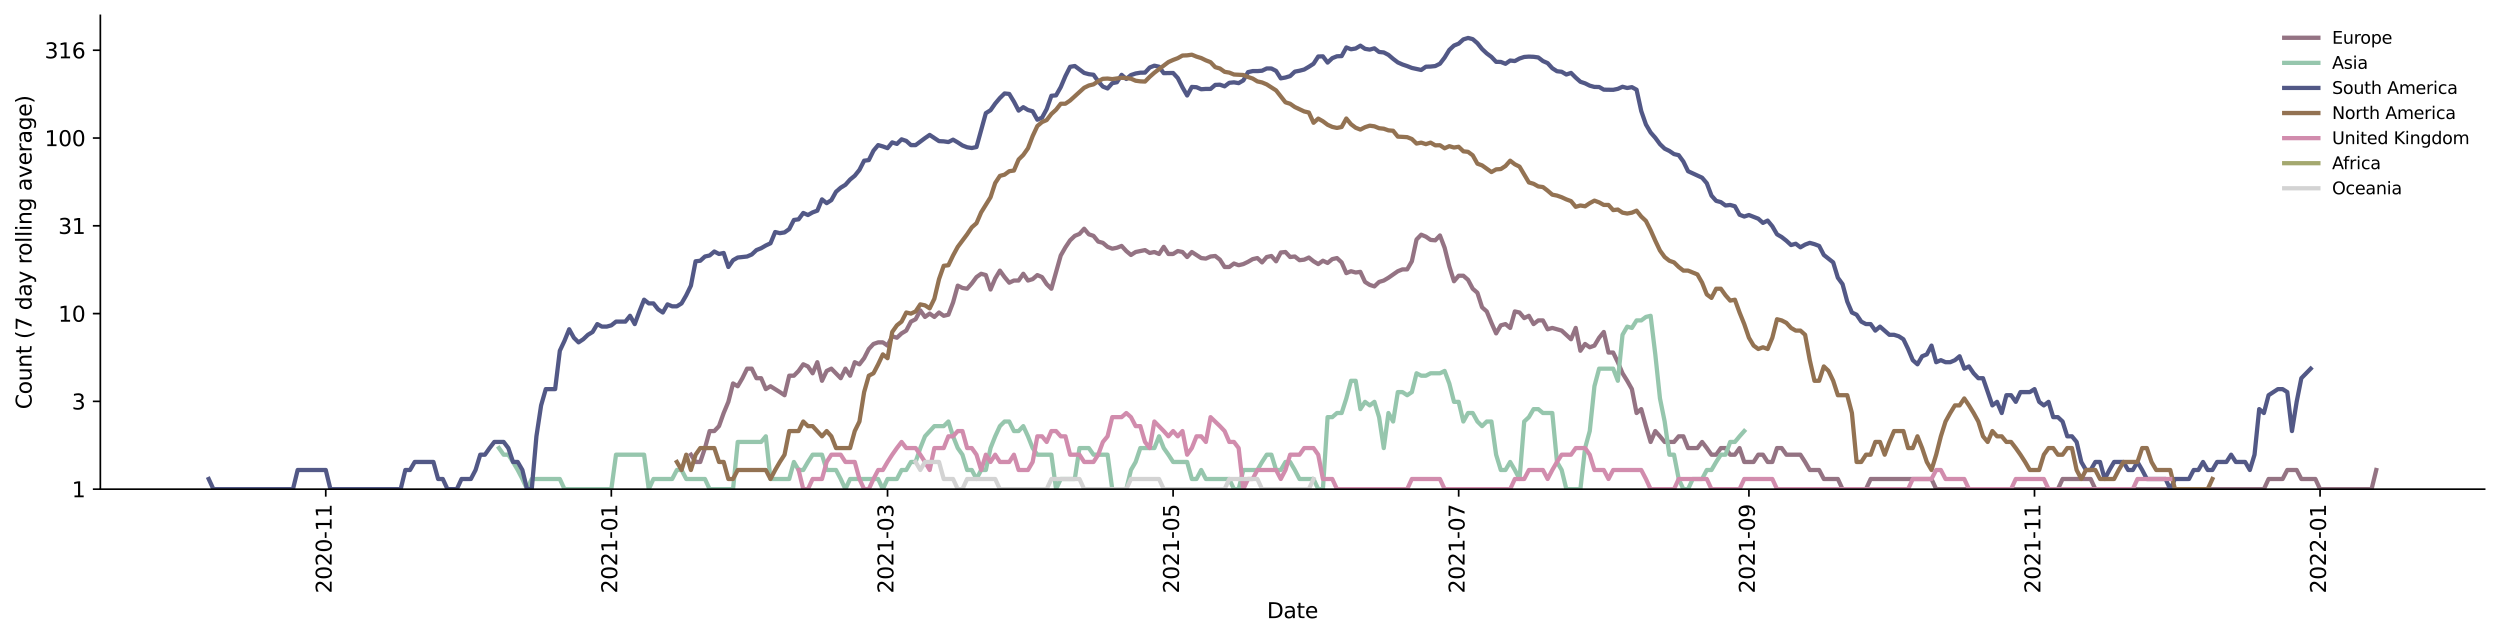<?xml version="1.0" encoding="utf-8" standalone="no"?>
<!DOCTYPE svg PUBLIC "-//W3C//DTD SVG 1.1//EN"
  "http://www.w3.org/Graphics/SVG/1.1/DTD/svg11.dtd">
<svg height="298.621pt" version="1.1" viewBox="0 0 1170.166 298.621" width="1170.166pt" xmlns="http://www.w3.org/2000/svg" xmlns:xlink="http://www.w3.org/1999/xlink">
 <defs>
  <style type="text/css">*{stroke-linecap:butt;stroke-linejoin:round;}</style>
 </defs>
 <g id="figure_1">
  <g id="patch_1">
   <path d="M 0 298.621 
L 1170.166 298.621 
L 1170.166 0 
L 0 0 
z
" style="fill:#ffffff;"/>
  </g>
  <g id="axes_1">
   <g id="patch_2">
    <path d="M 46.966 228.96 
L 1162.966 228.96 
L 1162.966 7.2 
L 46.966 7.2 
z
" style="fill:#ffffff;"/>
   </g>
   <g id="matplotlib.axis_1">
    <g id="xtick_1">
     <g id="line2d_1">
      <defs>
       <path d="M 0 0 
L 0 3.5 
" id="madab76ce1e" style="stroke:#000000;stroke-width:0.8;"/>
      </defs>
      <g>
       <use style="stroke:#000000;stroke-width:0.8;" x="152.474" xlink:href="#madab76ce1e" y="228.96"/>
      </g>
     </g>
     <g id="text_1">
      <!-- 2020-11 -->
      <g transform="translate(155.233 277.743)rotate(-90)scale(0.1 -0.1)">
       <defs>
        <path d="M 1228 531 
L 3431 531 
L 3431 0 
L 469 0 
L 469 531 
Q 828 903 1448 1529 
Q 2069 2156 2228 2338 
Q 2531 2678 2651 2914 
Q 2772 3150 2772 3378 
Q 2772 3750 2511 3984 
Q 2250 4219 1831 4219 
Q 1534 4219 1204 4116 
Q 875 4013 500 3803 
L 500 4441 
Q 881 4594 1212 4672 
Q 1544 4750 1819 4750 
Q 2544 4750 2975 4387 
Q 3406 4025 3406 3419 
Q 3406 3131 3298 2873 
Q 3191 2616 2906 2266 
Q 2828 2175 2409 1742 
Q 1991 1309 1228 531 
z
" id="DejaVuSans-32" transform="scale(0.016)"/>
        <path d="M 2034 4250 
Q 1547 4250 1301 3770 
Q 1056 3291 1056 2328 
Q 1056 1369 1301 889 
Q 1547 409 2034 409 
Q 2525 409 2770 889 
Q 3016 1369 3016 2328 
Q 3016 3291 2770 3770 
Q 2525 4250 2034 4250 
z
M 2034 4750 
Q 2819 4750 3233 4129 
Q 3647 3509 3647 2328 
Q 3647 1150 3233 529 
Q 2819 -91 2034 -91 
Q 1250 -91 836 529 
Q 422 1150 422 2328 
Q 422 3509 836 4129 
Q 1250 4750 2034 4750 
z
" id="DejaVuSans-30" transform="scale(0.016)"/>
        <path d="M 313 2009 
L 1997 2009 
L 1997 1497 
L 313 1497 
L 313 2009 
z
" id="DejaVuSans-2d" transform="scale(0.016)"/>
        <path d="M 794 531 
L 1825 531 
L 1825 4091 
L 703 3866 
L 703 4441 
L 1819 4666 
L 2450 4666 
L 2450 531 
L 3481 531 
L 3481 0 
L 794 0 
L 794 531 
z
" id="DejaVuSans-31" transform="scale(0.016)"/>
       </defs>
       <use xlink:href="#DejaVuSans-32"/>
       <use x="63.623" xlink:href="#DejaVuSans-30"/>
       <use x="127.246" xlink:href="#DejaVuSans-32"/>
       <use x="190.869" xlink:href="#DejaVuSans-30"/>
       <use x="254.492" xlink:href="#DejaVuSans-2d"/>
       <use x="290.576" xlink:href="#DejaVuSans-31"/>
       <use x="354.199" xlink:href="#DejaVuSans-31"/>
      </g>
     </g>
    </g>
    <g id="xtick_2">
     <g id="line2d_2">
      <g>
       <use style="stroke:#000000;stroke-width:0.8;" x="286.14" xlink:href="#madab76ce1e" y="228.96"/>
      </g>
     </g>
     <g id="text_2">
      <!-- 2021-01 -->
      <g transform="translate(288.899 277.743)rotate(-90)scale(0.1 -0.1)">
       <use xlink:href="#DejaVuSans-32"/>
       <use x="63.623" xlink:href="#DejaVuSans-30"/>
       <use x="127.246" xlink:href="#DejaVuSans-32"/>
       <use x="190.869" xlink:href="#DejaVuSans-31"/>
       <use x="254.492" xlink:href="#DejaVuSans-2d"/>
       <use x="290.576" xlink:href="#DejaVuSans-30"/>
       <use x="354.199" xlink:href="#DejaVuSans-31"/>
      </g>
     </g>
    </g>
    <g id="xtick_3">
     <g id="line2d_3">
      <g>
       <use style="stroke:#000000;stroke-width:0.8;" x="415.423" xlink:href="#madab76ce1e" y="228.96"/>
      </g>
     </g>
     <g id="text_3">
      <!-- 2021-03 -->
      <g transform="translate(418.182 277.743)rotate(-90)scale(0.1 -0.1)">
       <defs>
        <path d="M 2597 2516 
Q 3050 2419 3304 2112 
Q 3559 1806 3559 1356 
Q 3559 666 3084 287 
Q 2609 -91 1734 -91 
Q 1441 -91 1130 -33 
Q 819 25 488 141 
L 488 750 
Q 750 597 1062 519 
Q 1375 441 1716 441 
Q 2309 441 2620 675 
Q 2931 909 2931 1356 
Q 2931 1769 2642 2001 
Q 2353 2234 1838 2234 
L 1294 2234 
L 1294 2753 
L 1863 2753 
Q 2328 2753 2575 2939 
Q 2822 3125 2822 3475 
Q 2822 3834 2567 4026 
Q 2313 4219 1838 4219 
Q 1578 4219 1281 4162 
Q 984 4106 628 3988 
L 628 4550 
Q 988 4650 1302 4700 
Q 1616 4750 1894 4750 
Q 2613 4750 3031 4423 
Q 3450 4097 3450 3541 
Q 3450 3153 3228 2886 
Q 3006 2619 2597 2516 
z
" id="DejaVuSans-33" transform="scale(0.016)"/>
       </defs>
       <use xlink:href="#DejaVuSans-32"/>
       <use x="63.623" xlink:href="#DejaVuSans-30"/>
       <use x="127.246" xlink:href="#DejaVuSans-32"/>
       <use x="190.869" xlink:href="#DejaVuSans-31"/>
       <use x="254.492" xlink:href="#DejaVuSans-2d"/>
       <use x="290.576" xlink:href="#DejaVuSans-30"/>
       <use x="354.199" xlink:href="#DejaVuSans-33"/>
      </g>
     </g>
    </g>
    <g id="xtick_4">
     <g id="line2d_4">
      <g>
       <use style="stroke:#000000;stroke-width:0.8;" x="549.089" xlink:href="#madab76ce1e" y="228.96"/>
      </g>
     </g>
     <g id="text_4">
      <!-- 2021-05 -->
      <g transform="translate(551.848 277.743)rotate(-90)scale(0.1 -0.1)">
       <defs>
        <path d="M 691 4666 
L 3169 4666 
L 3169 4134 
L 1269 4134 
L 1269 2991 
Q 1406 3038 1543 3061 
Q 1681 3084 1819 3084 
Q 2600 3084 3056 2656 
Q 3513 2228 3513 1497 
Q 3513 744 3044 326 
Q 2575 -91 1722 -91 
Q 1428 -91 1123 -41 
Q 819 9 494 109 
L 494 744 
Q 775 591 1075 516 
Q 1375 441 1709 441 
Q 2250 441 2565 725 
Q 2881 1009 2881 1497 
Q 2881 1984 2565 2268 
Q 2250 2553 1709 2553 
Q 1456 2553 1204 2497 
Q 953 2441 691 2322 
L 691 4666 
z
" id="DejaVuSans-35" transform="scale(0.016)"/>
       </defs>
       <use xlink:href="#DejaVuSans-32"/>
       <use x="63.623" xlink:href="#DejaVuSans-30"/>
       <use x="127.246" xlink:href="#DejaVuSans-32"/>
       <use x="190.869" xlink:href="#DejaVuSans-31"/>
       <use x="254.492" xlink:href="#DejaVuSans-2d"/>
       <use x="290.576" xlink:href="#DejaVuSans-30"/>
       <use x="354.199" xlink:href="#DejaVuSans-35"/>
      </g>
     </g>
    </g>
    <g id="xtick_5">
     <g id="line2d_5">
      <g>
       <use style="stroke:#000000;stroke-width:0.8;" x="682.755" xlink:href="#madab76ce1e" y="228.96"/>
      </g>
     </g>
     <g id="text_5">
      <!-- 2021-07 -->
      <g transform="translate(685.514 277.743)rotate(-90)scale(0.1 -0.1)">
       <defs>
        <path d="M 525 4666 
L 3525 4666 
L 3525 4397 
L 1831 0 
L 1172 0 
L 2766 4134 
L 525 4134 
L 525 4666 
z
" id="DejaVuSans-37" transform="scale(0.016)"/>
       </defs>
       <use xlink:href="#DejaVuSans-32"/>
       <use x="63.623" xlink:href="#DejaVuSans-30"/>
       <use x="127.246" xlink:href="#DejaVuSans-32"/>
       <use x="190.869" xlink:href="#DejaVuSans-31"/>
       <use x="254.492" xlink:href="#DejaVuSans-2d"/>
       <use x="290.576" xlink:href="#DejaVuSans-30"/>
       <use x="354.199" xlink:href="#DejaVuSans-37"/>
      </g>
     </g>
    </g>
    <g id="xtick_6">
     <g id="line2d_6">
      <g>
       <use style="stroke:#000000;stroke-width:0.8;" x="818.612" xlink:href="#madab76ce1e" y="228.96"/>
      </g>
     </g>
     <g id="text_6">
      <!-- 2021-09 -->
      <g transform="translate(821.371 277.743)rotate(-90)scale(0.1 -0.1)">
       <defs>
        <path d="M 703 97 
L 703 672 
Q 941 559 1184 500 
Q 1428 441 1663 441 
Q 2288 441 2617 861 
Q 2947 1281 2994 2138 
Q 2813 1869 2534 1725 
Q 2256 1581 1919 1581 
Q 1219 1581 811 2004 
Q 403 2428 403 3163 
Q 403 3881 828 4315 
Q 1253 4750 1959 4750 
Q 2769 4750 3195 4129 
Q 3622 3509 3622 2328 
Q 3622 1225 3098 567 
Q 2575 -91 1691 -91 
Q 1453 -91 1209 -44 
Q 966 3 703 97 
z
M 1959 2075 
Q 2384 2075 2632 2365 
Q 2881 2656 2881 3163 
Q 2881 3666 2632 3958 
Q 2384 4250 1959 4250 
Q 1534 4250 1286 3958 
Q 1038 3666 1038 3163 
Q 1038 2656 1286 2365 
Q 1534 2075 1959 2075 
z
" id="DejaVuSans-39" transform="scale(0.016)"/>
       </defs>
       <use xlink:href="#DejaVuSans-32"/>
       <use x="63.623" xlink:href="#DejaVuSans-30"/>
       <use x="127.246" xlink:href="#DejaVuSans-32"/>
       <use x="190.869" xlink:href="#DejaVuSans-31"/>
       <use x="254.492" xlink:href="#DejaVuSans-2d"/>
       <use x="290.576" xlink:href="#DejaVuSans-30"/>
       <use x="354.199" xlink:href="#DejaVuSans-39"/>
      </g>
     </g>
    </g>
    <g id="xtick_7">
     <g id="line2d_7">
      <g>
       <use style="stroke:#000000;stroke-width:0.8;" x="952.278" xlink:href="#madab76ce1e" y="228.96"/>
      </g>
     </g>
     <g id="text_7">
      <!-- 2021-11 -->
      <g transform="translate(955.037 277.743)rotate(-90)scale(0.1 -0.1)">
       <use xlink:href="#DejaVuSans-32"/>
       <use x="63.623" xlink:href="#DejaVuSans-30"/>
       <use x="127.246" xlink:href="#DejaVuSans-32"/>
       <use x="190.869" xlink:href="#DejaVuSans-31"/>
       <use x="254.492" xlink:href="#DejaVuSans-2d"/>
       <use x="290.576" xlink:href="#DejaVuSans-31"/>
       <use x="354.199" xlink:href="#DejaVuSans-31"/>
      </g>
     </g>
    </g>
    <g id="xtick_8">
     <g id="line2d_8">
      <g>
       <use style="stroke:#000000;stroke-width:0.8;" x="1085.943" xlink:href="#madab76ce1e" y="228.96"/>
      </g>
     </g>
     <g id="text_8">
      <!-- 2022-01 -->
      <g transform="translate(1088.703 277.743)rotate(-90)scale(0.1 -0.1)">
       <use xlink:href="#DejaVuSans-32"/>
       <use x="63.623" xlink:href="#DejaVuSans-30"/>
       <use x="127.246" xlink:href="#DejaVuSans-32"/>
       <use x="190.869" xlink:href="#DejaVuSans-32"/>
       <use x="254.492" xlink:href="#DejaVuSans-2d"/>
       <use x="290.576" xlink:href="#DejaVuSans-30"/>
       <use x="354.199" xlink:href="#DejaVuSans-31"/>
      </g>
     </g>
    </g>
    <g id="text_9">
     <!-- Date -->
     <g transform="translate(593.015 289.341)scale(0.1 -0.1)">
      <defs>
       <path d="M 1259 4147 
L 1259 519 
L 2022 519 
Q 2988 519 3436 956 
Q 3884 1394 3884 2338 
Q 3884 3275 3436 3711 
Q 2988 4147 2022 4147 
L 1259 4147 
z
M 628 4666 
L 1925 4666 
Q 3281 4666 3915 4102 
Q 4550 3538 4550 2338 
Q 4550 1131 3912 565 
Q 3275 0 1925 0 
L 628 0 
L 628 4666 
z
" id="DejaVuSans-44" transform="scale(0.016)"/>
       <path d="M 2194 1759 
Q 1497 1759 1228 1600 
Q 959 1441 959 1056 
Q 959 750 1161 570 
Q 1363 391 1709 391 
Q 2188 391 2477 730 
Q 2766 1069 2766 1631 
L 2766 1759 
L 2194 1759 
z
M 3341 1997 
L 3341 0 
L 2766 0 
L 2766 531 
Q 2569 213 2275 61 
Q 1981 -91 1556 -91 
Q 1019 -91 701 211 
Q 384 513 384 1019 
Q 384 1609 779 1909 
Q 1175 2209 1959 2209 
L 2766 2209 
L 2766 2266 
Q 2766 2663 2505 2880 
Q 2244 3097 1772 3097 
Q 1472 3097 1187 3025 
Q 903 2953 641 2809 
L 641 3341 
Q 956 3463 1253 3523 
Q 1550 3584 1831 3584 
Q 2591 3584 2966 3190 
Q 3341 2797 3341 1997 
z
" id="DejaVuSans-61" transform="scale(0.016)"/>
       <path d="M 1172 4494 
L 1172 3500 
L 2356 3500 
L 2356 3053 
L 1172 3053 
L 1172 1153 
Q 1172 725 1289 603 
Q 1406 481 1766 481 
L 2356 481 
L 2356 0 
L 1766 0 
Q 1100 0 847 248 
Q 594 497 594 1153 
L 594 3053 
L 172 3053 
L 172 3500 
L 594 3500 
L 594 4494 
L 1172 4494 
z
" id="DejaVuSans-74" transform="scale(0.016)"/>
       <path d="M 3597 1894 
L 3597 1613 
L 953 1613 
Q 991 1019 1311 708 
Q 1631 397 2203 397 
Q 2534 397 2845 478 
Q 3156 559 3463 722 
L 3463 178 
Q 3153 47 2828 -22 
Q 2503 -91 2169 -91 
Q 1331 -91 842 396 
Q 353 884 353 1716 
Q 353 2575 817 3079 
Q 1281 3584 2069 3584 
Q 2775 3584 3186 3129 
Q 3597 2675 3597 1894 
z
M 3022 2063 
Q 3016 2534 2758 2815 
Q 2500 3097 2075 3097 
Q 1594 3097 1305 2825 
Q 1016 2553 972 2059 
L 3022 2063 
z
" id="DejaVuSans-65" transform="scale(0.016)"/>
      </defs>
      <use xlink:href="#DejaVuSans-44"/>
      <use x="77.002" xlink:href="#DejaVuSans-61"/>
      <use x="138.281" xlink:href="#DejaVuSans-74"/>
      <use x="177.49" xlink:href="#DejaVuSans-65"/>
     </g>
    </g>
   </g>
   <g id="matplotlib.axis_2">
    <g id="ytick_1">
     <g id="line2d_9">
      <defs>
       <path d="M 0 0 
L -3.5 0 
" id="mbd19b1dfbd" style="stroke:#000000;stroke-width:0.8;"/>
      </defs>
      <g>
       <use style="stroke:#000000;stroke-width:0.8;" x="46.966" xlink:href="#mbd19b1dfbd" y="228.96"/>
      </g>
     </g>
     <g id="text_10">
      <!-- 1 -->
      <g transform="translate(33.603 232.759)scale(0.1 -0.1)">
       <use xlink:href="#DejaVuSans-31"/>
      </g>
     </g>
    </g>
    <g id="ytick_2">
     <g id="line2d_10">
      <g>
       <use style="stroke:#000000;stroke-width:0.8;" x="46.966" xlink:href="#mbd19b1dfbd" y="187.871"/>
      </g>
     </g>
     <g id="text_11">
      <!-- 3 -->
      <g transform="translate(33.603 191.67)scale(0.1 -0.1)">
       <use xlink:href="#DejaVuSans-33"/>
      </g>
     </g>
    </g>
    <g id="ytick_3">
     <g id="line2d_11">
      <g>
       <use style="stroke:#000000;stroke-width:0.8;" x="46.966" xlink:href="#mbd19b1dfbd" y="146.782"/>
      </g>
     </g>
     <g id="text_12">
      <!-- 10 -->
      <g transform="translate(27.241 150.582)scale(0.1 -0.1)">
       <use xlink:href="#DejaVuSans-31"/>
       <use x="63.623" xlink:href="#DejaVuSans-30"/>
      </g>
     </g>
    </g>
    <g id="ytick_4">
     <g id="line2d_12">
      <g>
       <use style="stroke:#000000;stroke-width:0.8;" x="46.966" xlink:href="#mbd19b1dfbd" y="105.694"/>
      </g>
     </g>
     <g id="text_13">
      <!-- 31 -->
      <g transform="translate(27.241 109.493)scale(0.1 -0.1)">
       <use xlink:href="#DejaVuSans-33"/>
       <use x="63.623" xlink:href="#DejaVuSans-31"/>
      </g>
     </g>
    </g>
    <g id="ytick_5">
     <g id="line2d_13">
      <g>
       <use style="stroke:#000000;stroke-width:0.8;" x="46.966" xlink:href="#mbd19b1dfbd" y="64.605"/>
      </g>
     </g>
     <g id="text_14">
      <!-- 100 -->
      <g transform="translate(20.878 68.404)scale(0.1 -0.1)">
       <use xlink:href="#DejaVuSans-31"/>
       <use x="63.623" xlink:href="#DejaVuSans-30"/>
       <use x="127.246" xlink:href="#DejaVuSans-30"/>
      </g>
     </g>
    </g>
    <g id="ytick_6">
     <g id="line2d_14">
      <g>
       <use style="stroke:#000000;stroke-width:0.8;" x="46.966" xlink:href="#mbd19b1dfbd" y="23.516"/>
      </g>
     </g>
     <g id="text_15">
      <!-- 316 -->
      <g transform="translate(20.878 27.315)scale(0.1 -0.1)">
       <defs>
        <path d="M 2113 2584 
Q 1688 2584 1439 2293 
Q 1191 2003 1191 1497 
Q 1191 994 1439 701 
Q 1688 409 2113 409 
Q 2538 409 2786 701 
Q 3034 994 3034 1497 
Q 3034 2003 2786 2293 
Q 2538 2584 2113 2584 
z
M 3366 4563 
L 3366 3988 
Q 3128 4100 2886 4159 
Q 2644 4219 2406 4219 
Q 1781 4219 1451 3797 
Q 1122 3375 1075 2522 
Q 1259 2794 1537 2939 
Q 1816 3084 2150 3084 
Q 2853 3084 3261 2657 
Q 3669 2231 3669 1497 
Q 3669 778 3244 343 
Q 2819 -91 2113 -91 
Q 1303 -91 875 529 
Q 447 1150 447 2328 
Q 447 3434 972 4092 
Q 1497 4750 2381 4750 
Q 2619 4750 2861 4703 
Q 3103 4656 3366 4563 
z
" id="DejaVuSans-36" transform="scale(0.016)"/>
       </defs>
       <use xlink:href="#DejaVuSans-33"/>
       <use x="63.623" xlink:href="#DejaVuSans-31"/>
       <use x="127.246" xlink:href="#DejaVuSans-36"/>
      </g>
     </g>
    </g>
    <g id="text_16">
     <!-- Count (7 day rolling average) -->
     <g transform="translate(14.798 191.548)rotate(-90)scale(0.1 -0.1)">
      <defs>
       <path d="M 4122 4306 
L 4122 3641 
Q 3803 3938 3442 4084 
Q 3081 4231 2675 4231 
Q 1875 4231 1450 3742 
Q 1025 3253 1025 2328 
Q 1025 1406 1450 917 
Q 1875 428 2675 428 
Q 3081 428 3442 575 
Q 3803 722 4122 1019 
L 4122 359 
Q 3791 134 3420 21 
Q 3050 -91 2638 -91 
Q 1578 -91 968 557 
Q 359 1206 359 2328 
Q 359 3453 968 4101 
Q 1578 4750 2638 4750 
Q 3056 4750 3426 4639 
Q 3797 4528 4122 4306 
z
" id="DejaVuSans-43" transform="scale(0.016)"/>
       <path d="M 1959 3097 
Q 1497 3097 1228 2736 
Q 959 2375 959 1747 
Q 959 1119 1226 758 
Q 1494 397 1959 397 
Q 2419 397 2687 759 
Q 2956 1122 2956 1747 
Q 2956 2369 2687 2733 
Q 2419 3097 1959 3097 
z
M 1959 3584 
Q 2709 3584 3137 3096 
Q 3566 2609 3566 1747 
Q 3566 888 3137 398 
Q 2709 -91 1959 -91 
Q 1206 -91 779 398 
Q 353 888 353 1747 
Q 353 2609 779 3096 
Q 1206 3584 1959 3584 
z
" id="DejaVuSans-6f" transform="scale(0.016)"/>
       <path d="M 544 1381 
L 544 3500 
L 1119 3500 
L 1119 1403 
Q 1119 906 1312 657 
Q 1506 409 1894 409 
Q 2359 409 2629 706 
Q 2900 1003 2900 1516 
L 2900 3500 
L 3475 3500 
L 3475 0 
L 2900 0 
L 2900 538 
Q 2691 219 2414 64 
Q 2138 -91 1772 -91 
Q 1169 -91 856 284 
Q 544 659 544 1381 
z
M 1991 3584 
L 1991 3584 
z
" id="DejaVuSans-75" transform="scale(0.016)"/>
       <path d="M 3513 2113 
L 3513 0 
L 2938 0 
L 2938 2094 
Q 2938 2591 2744 2837 
Q 2550 3084 2163 3084 
Q 1697 3084 1428 2787 
Q 1159 2491 1159 1978 
L 1159 0 
L 581 0 
L 581 3500 
L 1159 3500 
L 1159 2956 
Q 1366 3272 1645 3428 
Q 1925 3584 2291 3584 
Q 2894 3584 3203 3211 
Q 3513 2838 3513 2113 
z
" id="DejaVuSans-6e" transform="scale(0.016)"/>
       <path id="DejaVuSans-20" transform="scale(0.016)"/>
       <path d="M 1984 4856 
Q 1566 4138 1362 3434 
Q 1159 2731 1159 2009 
Q 1159 1288 1364 580 
Q 1569 -128 1984 -844 
L 1484 -844 
Q 1016 -109 783 600 
Q 550 1309 550 2009 
Q 550 2706 781 3412 
Q 1013 4119 1484 4856 
L 1984 4856 
z
" id="DejaVuSans-28" transform="scale(0.016)"/>
       <path d="M 2906 2969 
L 2906 4863 
L 3481 4863 
L 3481 0 
L 2906 0 
L 2906 525 
Q 2725 213 2448 61 
Q 2172 -91 1784 -91 
Q 1150 -91 751 415 
Q 353 922 353 1747 
Q 353 2572 751 3078 
Q 1150 3584 1784 3584 
Q 2172 3584 2448 3432 
Q 2725 3281 2906 2969 
z
M 947 1747 
Q 947 1113 1208 752 
Q 1469 391 1925 391 
Q 2381 391 2643 752 
Q 2906 1113 2906 1747 
Q 2906 2381 2643 2742 
Q 2381 3103 1925 3103 
Q 1469 3103 1208 2742 
Q 947 2381 947 1747 
z
" id="DejaVuSans-64" transform="scale(0.016)"/>
       <path d="M 2059 -325 
Q 1816 -950 1584 -1140 
Q 1353 -1331 966 -1331 
L 506 -1331 
L 506 -850 
L 844 -850 
Q 1081 -850 1212 -737 
Q 1344 -625 1503 -206 
L 1606 56 
L 191 3500 
L 800 3500 
L 1894 763 
L 2988 3500 
L 3597 3500 
L 2059 -325 
z
" id="DejaVuSans-79" transform="scale(0.016)"/>
       <path d="M 2631 2963 
Q 2534 3019 2420 3045 
Q 2306 3072 2169 3072 
Q 1681 3072 1420 2755 
Q 1159 2438 1159 1844 
L 1159 0 
L 581 0 
L 581 3500 
L 1159 3500 
L 1159 2956 
Q 1341 3275 1631 3429 
Q 1922 3584 2338 3584 
Q 2397 3584 2469 3576 
Q 2541 3569 2628 3553 
L 2631 2963 
z
" id="DejaVuSans-72" transform="scale(0.016)"/>
       <path d="M 603 4863 
L 1178 4863 
L 1178 0 
L 603 0 
L 603 4863 
z
" id="DejaVuSans-6c" transform="scale(0.016)"/>
       <path d="M 603 3500 
L 1178 3500 
L 1178 0 
L 603 0 
L 603 3500 
z
M 603 4863 
L 1178 4863 
L 1178 4134 
L 603 4134 
L 603 4863 
z
" id="DejaVuSans-69" transform="scale(0.016)"/>
       <path d="M 2906 1791 
Q 2906 2416 2648 2759 
Q 2391 3103 1925 3103 
Q 1463 3103 1205 2759 
Q 947 2416 947 1791 
Q 947 1169 1205 825 
Q 1463 481 1925 481 
Q 2391 481 2648 825 
Q 2906 1169 2906 1791 
z
M 3481 434 
Q 3481 -459 3084 -895 
Q 2688 -1331 1869 -1331 
Q 1566 -1331 1297 -1286 
Q 1028 -1241 775 -1147 
L 775 -588 
Q 1028 -725 1275 -790 
Q 1522 -856 1778 -856 
Q 2344 -856 2625 -561 
Q 2906 -266 2906 331 
L 2906 616 
Q 2728 306 2450 153 
Q 2172 0 1784 0 
Q 1141 0 747 490 
Q 353 981 353 1791 
Q 353 2603 747 3093 
Q 1141 3584 1784 3584 
Q 2172 3584 2450 3431 
Q 2728 3278 2906 2969 
L 2906 3500 
L 3481 3500 
L 3481 434 
z
" id="DejaVuSans-67" transform="scale(0.016)"/>
       <path d="M 191 3500 
L 800 3500 
L 1894 563 
L 2988 3500 
L 3597 3500 
L 2284 0 
L 1503 0 
L 191 3500 
z
" id="DejaVuSans-76" transform="scale(0.016)"/>
       <path d="M 513 4856 
L 1013 4856 
Q 1481 4119 1714 3412 
Q 1947 2706 1947 2009 
Q 1947 1309 1714 600 
Q 1481 -109 1013 -844 
L 513 -844 
Q 928 -128 1133 580 
Q 1338 1288 1338 2009 
Q 1338 2731 1133 3434 
Q 928 4138 513 4856 
z
" id="DejaVuSans-29" transform="scale(0.016)"/>
      </defs>
      <use xlink:href="#DejaVuSans-43"/>
      <use x="69.824" xlink:href="#DejaVuSans-6f"/>
      <use x="131.006" xlink:href="#DejaVuSans-75"/>
      <use x="194.385" xlink:href="#DejaVuSans-6e"/>
      <use x="257.764" xlink:href="#DejaVuSans-74"/>
      <use x="296.973" xlink:href="#DejaVuSans-20"/>
      <use x="328.76" xlink:href="#DejaVuSans-28"/>
      <use x="367.773" xlink:href="#DejaVuSans-37"/>
      <use x="431.396" xlink:href="#DejaVuSans-20"/>
      <use x="463.184" xlink:href="#DejaVuSans-64"/>
      <use x="526.66" xlink:href="#DejaVuSans-61"/>
      <use x="587.939" xlink:href="#DejaVuSans-79"/>
      <use x="647.119" xlink:href="#DejaVuSans-20"/>
      <use x="678.906" xlink:href="#DejaVuSans-72"/>
      <use x="717.77" xlink:href="#DejaVuSans-6f"/>
      <use x="778.951" xlink:href="#DejaVuSans-6c"/>
      <use x="806.734" xlink:href="#DejaVuSans-6c"/>
      <use x="834.518" xlink:href="#DejaVuSans-69"/>
      <use x="862.301" xlink:href="#DejaVuSans-6e"/>
      <use x="925.68" xlink:href="#DejaVuSans-67"/>
      <use x="989.156" xlink:href="#DejaVuSans-20"/>
      <use x="1020.943" xlink:href="#DejaVuSans-61"/>
      <use x="1082.223" xlink:href="#DejaVuSans-76"/>
      <use x="1141.402" xlink:href="#DejaVuSans-65"/>
      <use x="1202.926" xlink:href="#DejaVuSans-72"/>
      <use x="1244.039" xlink:href="#DejaVuSans-61"/>
      <use x="1305.318" xlink:href="#DejaVuSans-67"/>
      <use x="1368.795" xlink:href="#DejaVuSans-65"/>
      <use x="1430.318" xlink:href="#DejaVuSans-29"/>
     </g>
    </g>
   </g>
   <g id="line2d_15">
    <path clip-path="url(#p10577ecd12)" d="M 323.391 212.829 
L 325.582 216.231 
L 327.773 216.231 
L 329.965 209.724 
L 332.156 201.76 
L 334.347 201.76 
L 336.538 199.456 
L 338.73 193.323 
L 340.921 188.091 
L 343.112 179.484 
L 345.303 180.782 
L 347.495 177.022 
L 349.686 172.555 
L 351.877 172.555 
L 354.068 177.022 
L 356.26 177.022 
L 358.451 182.129 
L 360.642 180.782 
L 365.025 183.529 
L 367.216 184.986 
L 369.407 175.852 
L 371.598 175.852 
L 373.79 173.62 
L 375.981 170.515 
L 378.172 171.52 
L 380.363 174.718 
L 382.554 169.537 
L 384.746 178.232 
L 386.937 173.62 
L 389.128 172.555 
L 393.511 177.022 
L 395.702 172.555 
L 397.893 175.852 
L 400.084 169.537 
L 402.276 170.515 
L 404.467 167.658 
L 406.658 163.353 
L 408.849 160.999 
L 411.041 160.248 
L 413.232 160.248 
L 415.423 161.767 
L 417.614 157.391 
L 419.806 158.084 
L 421.997 156.044 
L 424.188 154.746 
L 426.379 150.543 
L 428.571 149.427 
L 430.762 145.285 
L 432.953 148.346 
L 435.144 146.782 
L 437.336 148.346 
L 439.527 146.276 
L 441.718 147.817 
L 443.909 147.296 
L 446.101 141.573 
L 448.292 133.698 
L 450.483 134.774 
L 452.674 135.14 
L 454.865 132.653 
L 457.057 129.691 
L 459.248 128.146 
L 461.439 128.756 
L 463.63 135.51 
L 465.822 130.328 
L 468.013 126.665 
L 470.204 129.691 
L 472.395 132.312 
L 474.587 131.306 
L 476.778 131.306 
L 478.969 128.146 
L 481.16 131.306 
L 483.352 130.651 
L 485.543 128.756 
L 487.734 129.691 
L 489.925 132.998 
L 492.117 135.14 
L 496.499 119.582 
L 498.69 115.751 
L 500.882 112.485 
L 503.073 110.402 
L 505.264 109.494 
L 507.455 107.067 
L 509.647 109.674 
L 511.838 110.402 
L 514.029 113.075 
L 516.22 113.675 
L 518.412 115.538 
L 520.603 116.398 
L 522.794 115.965 
L 524.985 115.115 
L 527.177 117.503 
L 529.368 119.345 
L 531.559 117.954 
L 535.941 117.056 
L 538.133 118.412 
L 540.324 117.954 
L 542.515 118.875 
L 544.706 115.538 
L 546.898 118.875 
L 549.089 118.875 
L 551.28 117.503 
L 553.471 117.954 
L 555.663 120.303 
L 557.854 117.954 
L 562.236 120.792 
L 564.428 121.039 
L 566.619 120.061 
L 568.81 119.821 
L 571.001 121.538 
L 573.193 124.965 
L 575.384 124.965 
L 577.575 123.342 
L 579.766 124.144 
L 581.958 123.608 
L 584.149 122.558 
L 586.34 121.288 
L 588.531 120.792 
L 590.723 122.818 
L 592.914 120.303 
L 595.105 119.821 
L 597.296 122.3 
L 599.488 118.182 
L 601.679 117.954 
L 603.87 120.303 
L 606.061 120.061 
L 608.252 121.79 
L 610.444 121.538 
L 612.635 120.547 
L 614.826 122.3 
L 617.017 123.608 
L 619.209 122.044 
L 621.4 123.079 
L 623.591 121.288 
L 625.782 120.792 
L 627.974 122.818 
L 630.165 127.845 
L 632.356 126.956 
L 634.547 127.546 
L 636.739 127.25 
L 638.93 131.973 
L 641.121 133.346 
L 643.312 134.053 
L 645.504 131.973 
L 647.695 131.306 
L 649.886 130.008 
L 654.269 126.956 
L 656.46 126.089 
L 658.651 126.089 
L 660.842 122.3 
L 663.034 112.097 
L 665.225 109.854 
L 667.416 110.772 
L 669.607 112.291 
L 671.799 112.485 
L 673.99 110.219 
L 676.181 115.965 
L 678.372 124.689 
L 680.564 131.638 
L 682.755 129.065 
L 684.946 129.065 
L 687.137 130.977 
L 689.328 135.14 
L 691.52 137.029 
L 693.711 143.847 
L 695.902 145.777 
L 698.093 151.114 
L 700.285 156.044 
L 702.476 152.284 
L 704.667 151.694 
L 706.858 153.494 
L 709.05 145.777 
L 711.241 146.276 
L 713.432 148.882 
L 715.623 147.817 
L 717.815 151.694 
L 720.006 149.981 
L 722.197 149.981 
L 724.388 154.115 
L 726.58 153.494 
L 730.962 154.746 
L 735.345 158.791 
L 737.536 153.494 
L 739.727 164.174 
L 741.918 160.999 
L 744.11 162.551 
L 746.301 161.767 
L 748.492 158.084 
L 750.683 155.389 
L 752.875 165.013 
L 755.066 165.013 
L 757.257 169.537 
L 759.448 174.718 
L 761.639 178.232 
L 763.831 182.129 
L 766.022 193.323 
L 768.213 191.493 
L 770.404 199.456 
L 772.596 206.867 
L 774.787 201.76 
L 776.978 204.222 
L 779.169 206.867 
L 783.552 206.867 
L 785.743 204.222 
L 787.934 204.222 
L 790.126 209.724 
L 794.508 209.724 
L 796.699 206.867 
L 798.891 209.724 
L 801.082 212.829 
L 803.273 212.829 
L 805.464 209.724 
L 807.656 209.724 
L 809.847 212.829 
L 812.038 212.829 
L 814.229 209.724 
L 816.421 216.231 
L 820.803 216.231 
L 822.994 212.829 
L 825.186 212.829 
L 827.377 216.231 
L 829.568 216.231 
L 831.759 209.724 
L 833.951 209.724 
L 836.142 212.829 
L 842.715 212.829 
L 844.907 216.231 
L 847.098 219.991 
L 851.48 219.991 
L 853.672 224.194 
L 860.245 224.194 
L 862.437 228.96 
L 873.393 228.96 
L 875.584 224.194 
L 904.07 224.194 
L 906.262 228.96 
L 963.234 228.96 
L 965.425 224.194 
L 978.573 224.194 
L 980.764 228.96 
L 1059.649 228.96 
L 1061.84 224.194 
L 1068.413 224.194 
L 1070.605 219.991 
L 1074.987 219.991 
L 1077.178 224.194 
L 1083.752 224.194 
L 1085.943 228.96 
L 1110.047 228.96 
L 1112.238 219.991 
L 1112.238 219.991 
" style="fill:none;stroke:#947383;stroke-linecap:square;stroke-width:2;"/>
   </g>
   <g id="line2d_16">
    <path clip-path="url(#p10577ecd12)" d="M 233.55 209.724 
L 235.741 212.829 
L 237.932 212.829 
L 240.124 216.231 
L 242.315 219.991 
L 244.506 224.194 
L 246.697 228.96 
L 248.889 224.194 
L 262.036 224.194 
L 264.227 228.96 
L 286.14 228.96 
L 288.331 212.829 
L 301.478 212.829 
L 303.67 228.96 
L 305.861 224.194 
L 314.626 224.194 
L 316.817 219.991 
L 319.008 219.991 
L 321.2 224.194 
L 329.965 224.194 
L 332.156 228.96 
L 343.112 228.96 
L 345.303 206.867 
L 356.26 206.867 
L 358.451 204.222 
L 360.642 224.194 
L 369.407 224.194 
L 371.598 216.231 
L 373.79 219.991 
L 375.981 219.991 
L 378.172 216.231 
L 380.363 212.829 
L 384.746 212.829 
L 386.937 219.991 
L 391.319 219.991 
L 393.511 224.194 
L 395.702 228.96 
L 397.893 224.194 
L 411.041 224.194 
L 413.232 228.96 
L 415.423 224.194 
L 419.806 224.194 
L 421.997 219.991 
L 424.188 219.991 
L 426.379 216.231 
L 428.571 216.231 
L 430.762 209.724 
L 432.953 204.222 
L 437.336 199.456 
L 441.718 199.456 
L 443.909 197.293 
L 446.101 204.222 
L 448.292 209.724 
L 450.483 212.829 
L 452.674 219.991 
L 454.865 219.991 
L 457.057 224.194 
L 459.248 219.991 
L 461.439 219.991 
L 463.63 209.724 
L 465.822 204.222 
L 468.013 199.456 
L 470.204 197.293 
L 472.395 197.293 
L 474.587 201.76 
L 476.778 201.76 
L 478.969 199.456 
L 481.16 204.222 
L 483.352 209.724 
L 485.543 212.829 
L 492.117 212.829 
L 494.308 228.96 
L 496.499 224.194 
L 503.073 224.194 
L 505.264 209.724 
L 509.647 209.724 
L 511.838 212.829 
L 518.412 212.829 
L 520.603 228.96 
L 527.177 228.96 
L 529.368 219.991 
L 531.559 216.231 
L 533.75 209.724 
L 540.324 209.724 
L 542.515 204.222 
L 544.706 209.724 
L 546.898 212.829 
L 549.089 216.231 
L 555.663 216.231 
L 557.854 224.194 
L 560.045 224.194 
L 562.236 219.991 
L 564.428 224.194 
L 575.384 224.194 
L 577.575 228.96 
L 579.766 228.96 
L 581.958 219.991 
L 588.531 219.991 
L 590.723 216.231 
L 592.914 212.829 
L 595.105 212.829 
L 597.296 219.991 
L 599.488 219.991 
L 601.679 216.231 
L 603.87 216.231 
L 606.061 219.991 
L 608.252 224.194 
L 614.826 224.194 
L 617.017 228.96 
L 619.209 228.96 
L 621.4 195.253 
L 623.591 195.253 
L 625.782 193.323 
L 627.974 193.323 
L 630.165 186.505 
L 632.356 178.232 
L 634.547 178.232 
L 636.739 191.493 
L 638.93 188.091 
L 641.121 189.751 
L 643.312 188.091 
L 645.504 195.253 
L 647.695 209.724 
L 649.886 193.323 
L 652.077 197.293 
L 654.269 183.529 
L 656.46 183.529 
L 658.651 184.986 
L 660.842 183.529 
L 663.034 174.718 
L 665.225 175.852 
L 667.416 175.852 
L 669.607 174.718 
L 673.99 174.718 
L 676.181 173.62 
L 678.372 179.484 
L 680.564 188.091 
L 682.755 188.091 
L 684.946 197.293 
L 687.137 193.323 
L 689.328 193.323 
L 691.52 197.293 
L 693.711 199.456 
L 695.902 197.293 
L 698.093 197.293 
L 700.285 212.829 
L 702.476 219.991 
L 704.667 219.991 
L 706.858 216.231 
L 709.05 219.991 
L 711.241 224.194 
L 713.432 197.293 
L 715.623 195.253 
L 717.815 191.493 
L 720.006 191.493 
L 722.197 193.323 
L 726.58 193.323 
L 728.771 216.231 
L 730.962 219.991 
L 733.153 228.96 
L 739.727 228.96 
L 741.918 209.724 
L 744.11 201.76 
L 746.301 180.782 
L 748.492 172.555 
L 755.066 172.555 
L 757.257 178.232 
L 759.448 156.711 
L 761.639 152.884 
L 763.831 153.494 
L 766.022 149.981 
L 768.213 149.981 
L 770.404 148.346 
L 772.596 147.817 
L 774.787 165.873 
L 776.978 186.505 
L 779.169 197.293 
L 781.361 212.829 
L 783.552 212.829 
L 785.743 224.194 
L 787.934 228.96 
L 790.126 228.96 
L 792.317 224.194 
L 796.699 224.194 
L 798.891 219.991 
L 801.082 219.991 
L 803.273 216.231 
L 805.464 212.829 
L 807.656 212.829 
L 809.847 206.867 
L 812.038 206.867 
L 814.229 204.222 
L 816.421 201.76 
L 816.421 201.76 
" style="fill:none;stroke:#96c6ad;stroke-linecap:square;stroke-width:2;"/>
   </g>
   <g id="line2d_17">
    <path clip-path="url(#p10577ecd12)" d="M 97.693 224.194 
L 99.884 228.96 
L 137.135 228.96 
L 139.327 219.991 
L 152.474 219.991 
L 154.665 228.96 
L 187.534 228.96 
L 189.725 219.991 
L 191.916 219.991 
L 194.108 216.231 
L 202.873 216.231 
L 205.064 224.194 
L 207.255 224.194 
L 209.446 228.96 
L 213.829 228.96 
L 216.02 224.194 
L 220.402 224.194 
L 222.594 219.991 
L 224.785 212.829 
L 226.976 212.829 
L 229.167 209.724 
L 231.359 206.867 
L 235.741 206.867 
L 237.932 209.724 
L 240.124 216.231 
L 242.315 216.231 
L 244.506 219.991 
L 246.697 228.96 
L 248.889 228.96 
L 251.08 204.222 
L 253.271 189.751 
L 255.462 182.129 
L 259.845 182.129 
L 262.036 164.174 
L 264.227 159.512 
L 266.419 154.115 
L 268.61 158.084 
L 270.801 160.248 
L 272.992 158.791 
L 275.184 156.711 
L 277.375 155.389 
L 279.566 151.694 
L 281.757 152.884 
L 283.949 152.884 
L 286.14 152.284 
L 288.331 150.543 
L 292.714 150.543 
L 294.905 147.817 
L 297.096 151.694 
L 299.287 145.777 
L 301.478 140.275 
L 303.67 142.017 
L 305.861 142.017 
L 308.052 144.799 
L 310.243 146.276 
L 312.435 142.466 
L 314.626 143.381 
L 316.817 143.381 
L 319.008 142.017 
L 321.2 138.212 
L 323.391 133.698 
L 325.582 122.3 
L 327.773 122.044 
L 329.965 120.061 
L 332.156 119.582 
L 334.347 117.728 
L 336.538 118.875 
L 338.73 118.412 
L 340.921 124.965 
L 343.112 121.79 
L 345.303 120.547 
L 349.686 120.061 
L 351.877 119.109 
L 354.068 117.056 
L 356.26 116.181 
L 358.451 114.906 
L 360.642 113.877 
L 362.833 108.608 
L 365.025 109.137 
L 367.216 108.784 
L 369.407 107.235 
L 371.598 102.957 
L 373.79 102.66 
L 375.981 99.678 
L 378.172 100.644 
L 380.363 99.406 
L 382.554 98.604 
L 384.746 93.33 
L 386.937 95.083 
L 389.128 93.674 
L 391.319 89.753 
L 393.511 87.845 
L 395.702 86.502 
L 397.893 84.046 
L 400.084 82.246 
L 402.276 79.512 
L 404.467 75.213 
L 406.658 74.94 
L 408.849 70.525 
L 411.041 67.915 
L 413.232 68.535 
L 415.423 69.341 
L 417.614 66.651 
L 419.806 67.36 
L 421.997 65.222 
L 424.188 65.956 
L 426.379 67.915 
L 428.571 67.915 
L 432.953 64.656 
L 435.144 63.156 
L 439.527 66.062 
L 441.718 66.168 
L 443.909 66.489 
L 446.101 65.378 
L 448.292 66.651 
L 450.483 68.083 
L 452.674 68.936 
L 454.865 69.283 
L 457.057 68.821 
L 461.439 52.962 
L 463.63 51.591 
L 465.822 48.474 
L 468.013 45.878 
L 470.204 43.741 
L 472.395 43.969 
L 474.587 47.577 
L 476.778 51.768 
L 478.969 50.168 
L 481.16 51.485 
L 483.352 52.09 
L 485.543 56.034 
L 487.734 55.085 
L 489.925 51.029 
L 492.117 44.837 
L 494.308 44.632 
L 496.499 40.77 
L 498.69 35.618 
L 500.882 31.276 
L 503.073 30.898 
L 507.455 34.133 
L 509.647 34.724 
L 511.838 34.99 
L 514.029 38.077 
L 516.22 40.536 
L 518.412 41.403 
L 520.603 38.936 
L 522.794 38.492 
L 524.985 35.034 
L 527.177 36.955 
L 529.368 35.123 
L 531.559 34.394 
L 533.75 34.025 
L 535.941 33.981 
L 538.133 31.598 
L 540.324 30.739 
L 542.515 31.236 
L 544.706 34.242 
L 549.089 34.155 
L 551.28 36.535 
L 553.471 40.849 
L 555.663 44.691 
L 557.854 40.692 
L 560.045 40.823 
L 562.236 41.778 
L 564.428 41.617 
L 566.619 41.617 
L 568.81 39.74 
L 571.001 39.638 
L 573.193 40.406 
L 575.384 38.762 
L 577.575 38.541 
L 579.766 38.911 
L 581.958 37.643 
L 584.149 33.766 
L 586.34 33.275 
L 588.531 33.275 
L 590.723 33.106 
L 592.914 32.046 
L 595.105 32.066 
L 597.296 33.19 
L 599.488 36.674 
L 601.679 36.28 
L 603.87 35.618 
L 606.061 33.53 
L 608.252 33.106 
L 610.444 32.541 
L 612.635 31.256 
L 614.826 29.843 
L 617.017 26.448 
L 619.209 26.378 
L 621.4 29.289 
L 623.591 27.227 
L 625.782 26.343 
L 627.974 26.256 
L 630.165 22.211 
L 632.356 23.061 
L 634.547 22.697 
L 636.739 21.382 
L 638.93 22.855 
L 641.121 23.22 
L 643.312 22.618 
L 645.504 24.325 
L 647.695 24.54 
L 649.886 25.686 
L 652.077 27.55 
L 654.269 29.213 
L 656.46 30.191 
L 658.651 30.937 
L 660.842 31.801 
L 665.225 32.749 
L 667.416 31.216 
L 669.607 31.156 
L 671.799 30.917 
L 673.99 29.823 
L 676.181 26.942 
L 678.372 23.365 
L 680.564 21.321 
L 682.755 20.423 
L 684.946 18.453 
L 687.137 17.76 
L 689.328 18.327 
L 691.52 20.216 
L 693.711 22.95 
L 695.902 25.007 
L 698.093 26.641 
L 700.285 28.949 
L 702.476 28.987 
L 704.667 29.862 
L 706.858 28.335 
L 709.05 28.576 
L 711.241 27.388 
L 713.432 26.659 
L 715.623 26.501 
L 717.815 26.588 
L 720.006 26.888 
L 722.197 28.576 
L 724.388 29.536 
L 726.58 31.944 
L 728.771 33.339 
L 730.962 33.594 
L 733.153 34.879 
L 735.345 34.133 
L 737.536 36.326 
L 739.727 38.271 
L 741.918 39.01 
L 744.11 40.097 
L 746.301 40.692 
L 748.492 40.718 
L 750.683 41.967 
L 755.066 42.048 
L 757.257 41.59 
L 759.448 40.614 
L 761.639 41.191 
L 763.831 40.797 
L 766.022 41.994 
L 768.213 51.982 
L 770.404 58.268 
L 772.596 62 
L 774.787 64.503 
L 776.978 67.47 
L 779.169 69.575 
L 781.361 70.646 
L 783.552 72.125 
L 785.743 72.632 
L 787.934 75.628 
L 790.126 80.136 
L 796.699 83.177 
L 798.891 85.756 
L 801.082 91.551 
L 803.273 94.021 
L 805.464 94.607 
L 807.656 96.177 
L 809.847 95.931 
L 812.038 96.55 
L 814.229 100.505 
L 816.421 101.351 
L 818.612 100.644 
L 822.994 102.365 
L 825.186 104.327 
L 827.377 103.257 
L 829.568 105.913 
L 831.759 109.674 
L 833.951 110.958 
L 836.142 112.681 
L 838.333 114.698 
L 840.524 114.081 
L 842.715 115.751 
L 844.907 114.491 
L 847.098 113.675 
L 849.289 114.285 
L 851.48 115.115 
L 853.672 119.345 
L 858.054 122.818 
L 860.245 130.008 
L 862.437 132.998 
L 864.628 141.135 
L 866.819 146.276 
L 869.01 147.296 
L 871.202 150.543 
L 873.393 151.694 
L 875.584 151.694 
L 877.775 154.746 
L 879.967 152.884 
L 884.349 156.711 
L 886.54 156.711 
L 888.732 157.391 
L 890.923 158.791 
L 893.114 163.353 
L 895.305 168.585 
L 897.497 170.515 
L 899.688 166.755 
L 901.879 165.873 
L 904.07 161.767 
L 906.262 169.537 
L 908.453 168.585 
L 910.644 169.537 
L 912.835 169.537 
L 915.026 168.585 
L 917.218 166.755 
L 919.409 172.555 
L 921.6 171.52 
L 923.791 174.718 
L 925.983 177.022 
L 928.174 177.022 
L 932.556 189.751 
L 934.748 188.091 
L 936.939 193.323 
L 939.13 184.986 
L 941.321 184.986 
L 943.513 188.091 
L 945.704 183.529 
L 950.086 183.529 
L 952.278 182.129 
L 954.469 188.091 
L 956.66 189.751 
L 958.851 188.091 
L 961.043 195.253 
L 963.234 195.253 
L 965.425 197.293 
L 967.616 204.222 
L 969.808 204.222 
L 971.999 206.867 
L 974.19 216.231 
L 976.381 219.991 
L 978.573 219.991 
L 980.764 216.231 
L 982.955 216.231 
L 985.146 224.194 
L 987.338 219.991 
L 989.529 216.231 
L 993.911 216.231 
L 996.102 219.991 
L 998.294 219.991 
L 1000.485 216.231 
L 1002.676 219.991 
L 1004.867 224.194 
L 1013.632 224.194 
L 1015.824 228.96 
L 1018.015 224.194 
L 1024.589 224.194 
L 1026.78 219.991 
L 1028.971 219.991 
L 1031.162 216.231 
L 1033.354 219.991 
L 1035.545 219.991 
L 1037.736 216.231 
L 1042.119 216.231 
L 1044.31 212.829 
L 1046.501 216.231 
L 1050.884 216.231 
L 1053.075 219.991 
L 1055.266 212.829 
L 1057.457 191.493 
L 1059.649 193.323 
L 1061.84 184.986 
L 1066.222 182.129 
L 1068.413 182.129 
L 1070.605 183.529 
L 1072.796 201.76 
L 1074.987 188.091 
L 1077.178 177.022 
L 1081.561 172.555 
L 1081.561 172.555 
" style="fill:none;stroke:#525886;stroke-linecap:square;stroke-width:2;"/>
   </g>
   <g id="line2d_18">
    <path clip-path="url(#p10577ecd12)" d="M 316.817 216.231 
L 319.008 219.991 
L 321.2 212.829 
L 323.391 219.991 
L 325.582 212.829 
L 327.773 209.724 
L 334.347 209.724 
L 336.538 216.231 
L 338.73 216.231 
L 340.921 224.194 
L 343.112 224.194 
L 345.303 219.991 
L 358.451 219.991 
L 360.642 224.194 
L 362.833 219.991 
L 365.025 216.231 
L 367.216 212.829 
L 369.407 201.76 
L 373.79 201.76 
L 375.981 197.293 
L 378.172 199.456 
L 380.363 199.456 
L 384.746 204.222 
L 386.937 201.76 
L 389.128 204.222 
L 391.319 209.724 
L 397.893 209.724 
L 400.084 201.76 
L 402.276 197.293 
L 404.467 183.529 
L 406.658 175.852 
L 408.849 174.718 
L 411.041 170.515 
L 413.232 165.873 
L 415.423 167.658 
L 417.614 155.389 
L 419.806 152.284 
L 421.997 150.543 
L 424.188 146.276 
L 426.379 146.782 
L 428.571 145.777 
L 430.762 142.466 
L 432.953 142.92 
L 435.144 144.32 
L 437.336 139.853 
L 439.527 130.651 
L 441.718 124.416 
L 443.909 124.144 
L 446.101 119.582 
L 448.292 115.538 
L 452.674 109.674 
L 454.865 106.403 
L 457.057 104.482 
L 459.248 99.406 
L 463.63 92.318 
L 465.822 85.664 
L 468.013 82.329 
L 470.204 81.748 
L 472.395 80.136 
L 474.587 79.823 
L 476.778 74.669 
L 478.969 72.505 
L 481.16 69.4 
L 483.352 63.699 
L 485.543 59.001 
L 487.734 57.134 
L 489.925 56.195 
L 492.117 53.332 
L 494.308 51.344 
L 496.499 48.571 
L 498.69 48.539 
L 500.882 47.043 
L 507.455 41.086 
L 509.647 40.02 
L 511.838 39.486 
L 514.029 38.029 
L 516.22 36.885 
L 518.412 36.768 
L 520.603 37.026 
L 524.985 36.419 
L 527.177 36.535 
L 529.368 36.838 
L 531.559 37.787 
L 533.75 38.077 
L 535.941 38.174 
L 538.133 35.959 
L 540.324 34.025 
L 546.898 29.043 
L 549.089 28.059 
L 551.28 27.227 
L 553.471 25.996 
L 555.663 25.91 
L 557.854 25.601 
L 560.045 26.501 
L 562.236 27.173 
L 564.428 28.243 
L 566.619 29.1 
L 568.81 31.437 
L 571.001 32.066 
L 573.193 33.616 
L 575.384 33.981 
L 577.575 34.879 
L 581.958 35.101 
L 584.149 36.028 
L 586.34 36.768 
L 588.531 38.101 
L 590.723 38.59 
L 592.914 39.512 
L 597.296 42.32 
L 601.679 47.894 
L 603.87 48.571 
L 606.061 50.1 
L 610.444 52.162 
L 612.635 52.669 
L 614.826 57.466 
L 617.017 55.517 
L 619.209 56.763 
L 621.4 58.396 
L 623.591 59.396 
L 625.782 59.884 
L 627.974 59.44 
L 630.165 55.477 
L 632.356 58.14 
L 634.547 59.795 
L 636.739 60.651 
L 638.93 59.528 
L 641.121 58.827 
L 643.312 59.132 
L 645.504 60.018 
L 647.695 60.243 
L 649.886 61.018 
L 652.077 61.203 
L 654.269 63.948 
L 658.651 64.199 
L 660.842 65.067 
L 663.034 67.195 
L 665.225 66.759 
L 667.416 67.47 
L 669.607 66.759 
L 671.799 68.027 
L 673.99 67.971 
L 676.181 69.4 
L 678.372 68.422 
L 680.564 69.051 
L 682.755 68.706 
L 684.946 70.827 
L 687.137 71.071 
L 689.328 72.696 
L 691.52 76.613 
L 693.711 77.407 
L 698.093 80.532 
L 700.285 79.28 
L 702.476 79.127 
L 704.667 77.7 
L 706.858 75.213 
L 709.05 76.9 
L 711.241 77.996 
L 715.623 85.389 
L 717.815 86.034 
L 720.006 87.263 
L 722.197 87.553 
L 724.388 89.241 
L 726.58 91.12 
L 728.771 91.551 
L 730.962 92.318 
L 733.153 93.33 
L 735.345 94.137 
L 737.536 96.8 
L 739.727 96.177 
L 741.918 96.55 
L 744.11 95.083 
L 746.301 93.905 
L 748.492 94.725 
L 750.683 95.931 
L 752.875 95.931 
L 755.066 98.341 
L 757.257 98.08 
L 759.448 99.542 
L 761.639 99.951 
L 763.831 99.542 
L 766.022 98.604 
L 768.213 101.351 
L 770.404 103.408 
L 772.596 107.744 
L 774.787 112.681 
L 776.978 117.279 
L 779.169 120.303 
L 781.361 122.044 
L 783.552 122.818 
L 785.743 124.965 
L 787.934 126.665 
L 790.126 126.665 
L 794.508 128.45 
L 796.699 132.312 
L 798.891 137.813 
L 801.082 139.436 
L 803.273 135.14 
L 805.464 135.14 
L 807.656 138.212 
L 809.847 140.703 
L 812.038 140.275 
L 814.229 146.276 
L 816.421 151.694 
L 818.612 158.084 
L 820.803 161.767 
L 822.994 163.353 
L 825.186 162.551 
L 827.377 163.353 
L 829.568 158.084 
L 831.759 149.427 
L 833.951 149.981 
L 836.142 151.114 
L 838.333 153.494 
L 840.524 154.746 
L 842.715 154.746 
L 844.907 156.711 
L 847.098 168.585 
L 849.289 178.232 
L 851.48 178.232 
L 853.672 171.52 
L 855.863 173.62 
L 858.054 178.232 
L 860.245 184.986 
L 864.628 184.986 
L 866.819 193.323 
L 869.01 216.231 
L 871.202 216.231 
L 873.393 212.829 
L 875.584 212.829 
L 877.775 206.867 
L 879.967 206.867 
L 882.158 212.829 
L 884.349 206.867 
L 886.54 201.76 
L 890.923 201.76 
L 893.114 209.724 
L 895.305 209.724 
L 897.497 204.222 
L 899.688 209.724 
L 901.879 216.231 
L 904.07 219.991 
L 906.262 212.829 
L 908.453 204.222 
L 910.644 197.293 
L 912.835 193.323 
L 915.026 189.751 
L 917.218 189.751 
L 919.409 186.505 
L 921.6 189.751 
L 923.791 193.323 
L 925.983 197.293 
L 928.174 204.222 
L 930.365 206.867 
L 932.556 201.76 
L 934.748 204.222 
L 936.939 204.222 
L 939.13 206.867 
L 941.321 206.867 
L 943.513 209.724 
L 945.704 212.829 
L 947.895 216.231 
L 950.086 219.991 
L 954.469 219.991 
L 956.66 212.829 
L 958.851 209.724 
L 961.043 209.724 
L 963.234 212.829 
L 965.425 212.829 
L 967.616 209.724 
L 969.808 209.724 
L 971.999 219.991 
L 974.19 224.194 
L 976.381 219.991 
L 980.764 219.991 
L 982.955 224.194 
L 989.529 224.194 
L 991.72 219.991 
L 993.911 216.231 
L 1000.485 216.231 
L 1002.676 209.724 
L 1004.867 209.724 
L 1007.059 216.231 
L 1009.25 219.991 
L 1015.824 219.991 
L 1018.015 228.96 
L 1033.354 228.96 
L 1035.545 224.194 
L 1035.545 224.194 
" style="fill:none;stroke:#937252;stroke-linecap:square;stroke-width:2;"/>
   </g>
   <g id="line2d_19">
    <path clip-path="url(#p10577ecd12)" d="M 373.79 219.991 
L 375.981 228.96 
L 378.172 228.96 
L 380.363 224.194 
L 384.746 224.194 
L 386.937 216.231 
L 389.128 212.829 
L 393.511 212.829 
L 395.702 216.231 
L 400.084 216.231 
L 402.276 224.194 
L 404.467 228.96 
L 406.658 228.96 
L 408.849 224.194 
L 411.041 219.991 
L 413.232 219.991 
L 415.423 216.231 
L 417.614 212.829 
L 419.806 209.724 
L 421.997 206.867 
L 424.188 209.724 
L 428.571 209.724 
L 430.762 212.829 
L 432.953 216.231 
L 435.144 219.991 
L 437.336 209.724 
L 441.718 209.724 
L 443.909 204.222 
L 446.101 204.222 
L 448.292 201.76 
L 450.483 201.76 
L 452.674 209.724 
L 454.865 209.724 
L 457.057 212.829 
L 459.248 219.991 
L 461.439 212.829 
L 463.63 216.231 
L 465.822 212.829 
L 468.013 216.231 
L 472.395 216.231 
L 474.587 212.829 
L 476.778 219.991 
L 481.16 219.991 
L 483.352 216.231 
L 485.543 204.222 
L 487.734 204.222 
L 489.925 206.867 
L 492.117 201.76 
L 494.308 201.76 
L 496.499 204.222 
L 498.69 204.222 
L 500.882 212.829 
L 505.264 212.829 
L 507.455 216.231 
L 511.838 216.231 
L 514.029 212.829 
L 516.22 206.867 
L 518.412 204.222 
L 520.603 195.253 
L 524.985 195.253 
L 527.177 193.323 
L 529.368 195.253 
L 531.559 199.456 
L 533.75 199.456 
L 535.941 206.867 
L 538.133 209.724 
L 540.324 197.293 
L 544.706 201.76 
L 546.898 204.222 
L 549.089 201.76 
L 551.28 204.222 
L 553.471 201.76 
L 555.663 212.829 
L 557.854 209.724 
L 560.045 204.222 
L 562.236 204.222 
L 564.428 206.867 
L 566.619 195.253 
L 571.001 199.456 
L 573.193 201.76 
L 575.384 206.867 
L 577.575 206.867 
L 579.766 209.724 
L 581.958 228.96 
L 584.149 224.194 
L 586.34 224.194 
L 588.531 219.991 
L 597.296 219.991 
L 599.488 224.194 
L 601.679 219.991 
L 603.87 212.829 
L 608.252 212.829 
L 610.444 209.724 
L 614.826 209.724 
L 617.017 212.829 
L 619.209 224.194 
L 623.591 224.194 
L 625.782 228.96 
L 658.651 228.96 
L 660.842 224.194 
L 673.99 224.194 
L 676.181 228.96 
L 706.858 228.96 
L 709.05 224.194 
L 713.432 224.194 
L 715.623 219.991 
L 722.197 219.991 
L 724.388 224.194 
L 726.58 219.991 
L 728.771 216.231 
L 730.962 212.829 
L 735.345 212.829 
L 737.536 209.724 
L 741.918 209.724 
L 744.11 212.829 
L 746.301 219.991 
L 750.683 219.991 
L 752.875 224.194 
L 755.066 219.991 
L 768.213 219.991 
L 770.404 224.194 
L 772.596 228.96 
L 783.552 228.96 
L 785.743 224.194 
L 798.891 224.194 
L 801.082 228.96 
L 814.229 228.96 
L 816.421 224.194 
L 829.568 224.194 
L 831.759 228.96 
L 893.114 228.96 
L 895.305 224.194 
L 904.07 224.194 
L 906.262 219.991 
L 908.453 219.991 
L 910.644 224.194 
L 919.409 224.194 
L 921.6 228.96 
L 941.321 228.96 
L 943.513 224.194 
L 956.66 224.194 
L 958.851 228.96 
L 998.294 228.96 
L 1000.485 224.194 
L 1015.824 224.194 
L 1015.824 224.194 
" style="fill:none;stroke:#d18cad;stroke-linecap:square;stroke-width:2;"/>
   </g>
   <g id="line2d_20">
    <path clip-path="url(#p10577ecd12)" style="fill:none;stroke:#a4a86f;stroke-linecap:square;stroke-width:2;"/>
   </g>
   <g id="line2d_21">
    <path clip-path="url(#p10577ecd12)" d="M 428.571 216.231 
L 430.762 219.991 
L 432.953 216.231 
L 435.144 216.231 
L 437.336 216.231 
L 439.527 216.231 
L 441.718 224.194 
L 443.909 224.194 
L 446.101 224.194 
L 448.292 228.96 
L 450.483 228.96 
L 452.674 224.194 
L 454.865 224.194 
L 457.057 224.194 
L 459.248 224.194 
L 461.439 224.194 
L 463.63 224.194 
L 465.822 224.194 
L 468.013 228.96 
L 470.204 228.96 
L 472.395 228.96 
L 474.587 228.96 
L 476.778 228.96 
L 478.969 228.96 
L 481.16 228.96 
L 483.352 228.96 
L 485.543 228.96 
L 487.734 228.96 
L 489.925 228.96 
L 492.117 224.194 
L 494.308 224.194 
L 496.499 224.194 
L 498.69 224.194 
L 500.882 224.194 
L 503.073 224.194 
L 505.264 224.194 
L 507.455 228.96 
L 509.647 228.96 
L 511.838 228.96 
L 514.029 228.96 
L 516.22 228.96 
L 518.412 228.96 
L 520.603 228.96 
L 522.794 228.96 
L 524.985 228.96 
L 527.177 228.96 
L 529.368 224.194 
L 531.559 224.194 
L 533.75 224.194 
L 535.941 224.194 
L 538.133 224.194 
L 540.324 224.194 
L 542.515 224.194 
L 544.706 228.96 
L 546.898 228.96 
L 549.089 228.96 
L 551.28 228.96 
L 553.471 228.96 
L 555.663 228.96 
L 557.854 228.96 
L 560.045 228.96 
L 562.236 228.96 
L 564.428 228.96 
L 566.619 228.96 
L 568.81 228.96 
L 571.001 228.96 
L 573.193 228.96 
L 575.384 224.194 
L 577.575 224.194 
L 579.766 224.194 
L 581.958 224.194 
L 584.149 224.194 
L 586.34 224.194 
L 588.531 224.194 
L 590.723 228.96 
L 592.914 228.96 
L 595.105 228.96 
L 597.296 228.96 
L 599.488 228.96 
L 601.679 228.96 
L 603.87 228.96 
L 606.061 228.96 
L 608.252 228.96 
L 610.444 228.96 
L 612.635 228.96 
L 614.826 224.194 
" style="fill:none;stroke:#d3d3d3;stroke-linecap:square;stroke-width:2;"/>
   </g>
   <g id="patch_3">
    <path d="M 46.966 228.96 
L 46.966 7.2 
" style="fill:none;stroke:#000000;stroke-linecap:square;stroke-linejoin:miter;stroke-width:0.8;"/>
   </g>
   <g id="patch_4">
    <path d="M 46.966 228.96 
L 1162.966 228.96 
" style="fill:none;stroke:#000000;stroke-linecap:square;stroke-linejoin:miter;stroke-width:0.8;"/>
   </g>
   <g id="legend_1">
    <g id="line2d_22">
     <path d="M 1069.154 17.679 
L 1085.154 17.679 
" style="fill:none;stroke:#947383;stroke-linecap:square;stroke-width:2;"/>
    </g>
    <g id="line2d_23"/>
    <g id="text_17">
     <!-- Europe -->
     <g transform="translate(1091.554 20.479)scale(0.08 -0.08)">
      <defs>
       <path d="M 628 4666 
L 3578 4666 
L 3578 4134 
L 1259 4134 
L 1259 2753 
L 3481 2753 
L 3481 2222 
L 1259 2222 
L 1259 531 
L 3634 531 
L 3634 0 
L 628 0 
L 628 4666 
z
" id="DejaVuSans-45" transform="scale(0.016)"/>
       <path d="M 1159 525 
L 1159 -1331 
L 581 -1331 
L 581 3500 
L 1159 3500 
L 1159 2969 
Q 1341 3281 1617 3432 
Q 1894 3584 2278 3584 
Q 2916 3584 3314 3078 
Q 3713 2572 3713 1747 
Q 3713 922 3314 415 
Q 2916 -91 2278 -91 
Q 1894 -91 1617 61 
Q 1341 213 1159 525 
z
M 3116 1747 
Q 3116 2381 2855 2742 
Q 2594 3103 2138 3103 
Q 1681 3103 1420 2742 
Q 1159 2381 1159 1747 
Q 1159 1113 1420 752 
Q 1681 391 2138 391 
Q 2594 391 2855 752 
Q 3116 1113 3116 1747 
z
" id="DejaVuSans-70" transform="scale(0.016)"/>
      </defs>
      <use xlink:href="#DejaVuSans-45"/>
      <use x="63.184" xlink:href="#DejaVuSans-75"/>
      <use x="126.562" xlink:href="#DejaVuSans-72"/>
      <use x="165.426" xlink:href="#DejaVuSans-6f"/>
      <use x="226.607" xlink:href="#DejaVuSans-70"/>
      <use x="290.084" xlink:href="#DejaVuSans-65"/>
     </g>
    </g>
    <g id="line2d_24">
     <path d="M 1069.154 29.421 
L 1085.154 29.421 
" style="fill:none;stroke:#96c6ad;stroke-linecap:square;stroke-width:2;"/>
    </g>
    <g id="line2d_25"/>
    <g id="text_18">
     <!-- Asia -->
     <g transform="translate(1091.554 32.221)scale(0.08 -0.08)">
      <defs>
       <path d="M 2188 4044 
L 1331 1722 
L 3047 1722 
L 2188 4044 
z
M 1831 4666 
L 2547 4666 
L 4325 0 
L 3669 0 
L 3244 1197 
L 1141 1197 
L 716 0 
L 50 0 
L 1831 4666 
z
" id="DejaVuSans-41" transform="scale(0.016)"/>
       <path d="M 2834 3397 
L 2834 2853 
Q 2591 2978 2328 3040 
Q 2066 3103 1784 3103 
Q 1356 3103 1142 2972 
Q 928 2841 928 2578 
Q 928 2378 1081 2264 
Q 1234 2150 1697 2047 
L 1894 2003 
Q 2506 1872 2764 1633 
Q 3022 1394 3022 966 
Q 3022 478 2636 193 
Q 2250 -91 1575 -91 
Q 1294 -91 989 -36 
Q 684 19 347 128 
L 347 722 
Q 666 556 975 473 
Q 1284 391 1588 391 
Q 1994 391 2212 530 
Q 2431 669 2431 922 
Q 2431 1156 2273 1281 
Q 2116 1406 1581 1522 
L 1381 1569 
Q 847 1681 609 1914 
Q 372 2147 372 2553 
Q 372 3047 722 3315 
Q 1072 3584 1716 3584 
Q 2034 3584 2315 3537 
Q 2597 3491 2834 3397 
z
" id="DejaVuSans-73" transform="scale(0.016)"/>
      </defs>
      <use xlink:href="#DejaVuSans-41"/>
      <use x="68.408" xlink:href="#DejaVuSans-73"/>
      <use x="120.508" xlink:href="#DejaVuSans-69"/>
      <use x="148.291" xlink:href="#DejaVuSans-61"/>
     </g>
    </g>
    <g id="line2d_26">
     <path d="M 1069.154 41.164 
L 1085.154 41.164 
" style="fill:none;stroke:#525886;stroke-linecap:square;stroke-width:2;"/>
    </g>
    <g id="line2d_27"/>
    <g id="text_19">
     <!-- South America -->
     <g transform="translate(1091.554 43.964)scale(0.08 -0.08)">
      <defs>
       <path d="M 3425 4513 
L 3425 3897 
Q 3066 4069 2747 4153 
Q 2428 4238 2131 4238 
Q 1616 4238 1336 4038 
Q 1056 3838 1056 3469 
Q 1056 3159 1242 3001 
Q 1428 2844 1947 2747 
L 2328 2669 
Q 3034 2534 3370 2195 
Q 3706 1856 3706 1288 
Q 3706 609 3251 259 
Q 2797 -91 1919 -91 
Q 1588 -91 1214 -16 
Q 841 59 441 206 
L 441 856 
Q 825 641 1194 531 
Q 1563 422 1919 422 
Q 2459 422 2753 634 
Q 3047 847 3047 1241 
Q 3047 1584 2836 1778 
Q 2625 1972 2144 2069 
L 1759 2144 
Q 1053 2284 737 2584 
Q 422 2884 422 3419 
Q 422 4038 858 4394 
Q 1294 4750 2059 4750 
Q 2388 4750 2728 4690 
Q 3069 4631 3425 4513 
z
" id="DejaVuSans-53" transform="scale(0.016)"/>
       <path d="M 3513 2113 
L 3513 0 
L 2938 0 
L 2938 2094 
Q 2938 2591 2744 2837 
Q 2550 3084 2163 3084 
Q 1697 3084 1428 2787 
Q 1159 2491 1159 1978 
L 1159 0 
L 581 0 
L 581 4863 
L 1159 4863 
L 1159 2956 
Q 1366 3272 1645 3428 
Q 1925 3584 2291 3584 
Q 2894 3584 3203 3211 
Q 3513 2838 3513 2113 
z
" id="DejaVuSans-68" transform="scale(0.016)"/>
       <path d="M 3328 2828 
Q 3544 3216 3844 3400 
Q 4144 3584 4550 3584 
Q 5097 3584 5394 3201 
Q 5691 2819 5691 2113 
L 5691 0 
L 5113 0 
L 5113 2094 
Q 5113 2597 4934 2840 
Q 4756 3084 4391 3084 
Q 3944 3084 3684 2787 
Q 3425 2491 3425 1978 
L 3425 0 
L 2847 0 
L 2847 2094 
Q 2847 2600 2669 2842 
Q 2491 3084 2119 3084 
Q 1678 3084 1418 2786 
Q 1159 2488 1159 1978 
L 1159 0 
L 581 0 
L 581 3500 
L 1159 3500 
L 1159 2956 
Q 1356 3278 1631 3431 
Q 1906 3584 2284 3584 
Q 2666 3584 2933 3390 
Q 3200 3197 3328 2828 
z
" id="DejaVuSans-6d" transform="scale(0.016)"/>
       <path d="M 3122 3366 
L 3122 2828 
Q 2878 2963 2633 3030 
Q 2388 3097 2138 3097 
Q 1578 3097 1268 2742 
Q 959 2388 959 1747 
Q 959 1106 1268 751 
Q 1578 397 2138 397 
Q 2388 397 2633 464 
Q 2878 531 3122 666 
L 3122 134 
Q 2881 22 2623 -34 
Q 2366 -91 2075 -91 
Q 1284 -91 818 406 
Q 353 903 353 1747 
Q 353 2603 823 3093 
Q 1294 3584 2113 3584 
Q 2378 3584 2631 3529 
Q 2884 3475 3122 3366 
z
" id="DejaVuSans-63" transform="scale(0.016)"/>
      </defs>
      <use xlink:href="#DejaVuSans-53"/>
      <use x="63.477" xlink:href="#DejaVuSans-6f"/>
      <use x="124.658" xlink:href="#DejaVuSans-75"/>
      <use x="188.037" xlink:href="#DejaVuSans-74"/>
      <use x="227.246" xlink:href="#DejaVuSans-68"/>
      <use x="290.625" xlink:href="#DejaVuSans-20"/>
      <use x="322.412" xlink:href="#DejaVuSans-41"/>
      <use x="390.82" xlink:href="#DejaVuSans-6d"/>
      <use x="488.232" xlink:href="#DejaVuSans-65"/>
      <use x="549.756" xlink:href="#DejaVuSans-72"/>
      <use x="590.869" xlink:href="#DejaVuSans-69"/>
      <use x="618.652" xlink:href="#DejaVuSans-63"/>
      <use x="673.633" xlink:href="#DejaVuSans-61"/>
     </g>
    </g>
    <g id="line2d_28">
     <path d="M 1069.154 52.906 
L 1085.154 52.906 
" style="fill:none;stroke:#937252;stroke-linecap:square;stroke-width:2;"/>
    </g>
    <g id="line2d_29"/>
    <g id="text_20">
     <!-- North America -->
     <g transform="translate(1091.554 55.706)scale(0.08 -0.08)">
      <defs>
       <path d="M 628 4666 
L 1478 4666 
L 3547 763 
L 3547 4666 
L 4159 4666 
L 4159 0 
L 3309 0 
L 1241 3903 
L 1241 0 
L 628 0 
L 628 4666 
z
" id="DejaVuSans-4e" transform="scale(0.016)"/>
      </defs>
      <use xlink:href="#DejaVuSans-4e"/>
      <use x="74.805" xlink:href="#DejaVuSans-6f"/>
      <use x="135.986" xlink:href="#DejaVuSans-72"/>
      <use x="177.1" xlink:href="#DejaVuSans-74"/>
      <use x="216.309" xlink:href="#DejaVuSans-68"/>
      <use x="279.688" xlink:href="#DejaVuSans-20"/>
      <use x="311.475" xlink:href="#DejaVuSans-41"/>
      <use x="379.883" xlink:href="#DejaVuSans-6d"/>
      <use x="477.295" xlink:href="#DejaVuSans-65"/>
      <use x="538.818" xlink:href="#DejaVuSans-72"/>
      <use x="579.932" xlink:href="#DejaVuSans-69"/>
      <use x="607.715" xlink:href="#DejaVuSans-63"/>
      <use x="662.695" xlink:href="#DejaVuSans-61"/>
     </g>
    </g>
    <g id="line2d_30">
     <path d="M 1069.154 64.649 
L 1085.154 64.649 
" style="fill:none;stroke:#d18cad;stroke-linecap:square;stroke-width:2;"/>
    </g>
    <g id="line2d_31"/>
    <g id="text_21">
     <!-- United Kingdom -->
     <g transform="translate(1091.554 67.449)scale(0.08 -0.08)">
      <defs>
       <path d="M 556 4666 
L 1191 4666 
L 1191 1831 
Q 1191 1081 1462 751 
Q 1734 422 2344 422 
Q 2950 422 3222 751 
Q 3494 1081 3494 1831 
L 3494 4666 
L 4128 4666 
L 4128 1753 
Q 4128 841 3676 375 
Q 3225 -91 2344 -91 
Q 1459 -91 1007 375 
Q 556 841 556 1753 
L 556 4666 
z
" id="DejaVuSans-55" transform="scale(0.016)"/>
       <path d="M 628 4666 
L 1259 4666 
L 1259 2694 
L 3353 4666 
L 4166 4666 
L 1850 2491 
L 4331 0 
L 3500 0 
L 1259 2247 
L 1259 0 
L 628 0 
L 628 4666 
z
" id="DejaVuSans-4b" transform="scale(0.016)"/>
      </defs>
      <use xlink:href="#DejaVuSans-55"/>
      <use x="73.193" xlink:href="#DejaVuSans-6e"/>
      <use x="136.572" xlink:href="#DejaVuSans-69"/>
      <use x="164.355" xlink:href="#DejaVuSans-74"/>
      <use x="203.564" xlink:href="#DejaVuSans-65"/>
      <use x="265.088" xlink:href="#DejaVuSans-64"/>
      <use x="328.564" xlink:href="#DejaVuSans-20"/>
      <use x="360.352" xlink:href="#DejaVuSans-4b"/>
      <use x="425.928" xlink:href="#DejaVuSans-69"/>
      <use x="453.711" xlink:href="#DejaVuSans-6e"/>
      <use x="517.09" xlink:href="#DejaVuSans-67"/>
      <use x="580.566" xlink:href="#DejaVuSans-64"/>
      <use x="644.043" xlink:href="#DejaVuSans-6f"/>
      <use x="705.225" xlink:href="#DejaVuSans-6d"/>
     </g>
    </g>
    <g id="line2d_32">
     <path d="M 1069.154 76.391 
L 1085.154 76.391 
" style="fill:none;stroke:#a4a86f;stroke-linecap:square;stroke-width:2;"/>
    </g>
    <g id="line2d_33"/>
    <g id="text_22">
     <!-- Africa -->
     <g transform="translate(1091.554 79.191)scale(0.08 -0.08)">
      <defs>
       <path d="M 2375 4863 
L 2375 4384 
L 1825 4384 
Q 1516 4384 1395 4259 
Q 1275 4134 1275 3809 
L 1275 3500 
L 2222 3500 
L 2222 3053 
L 1275 3053 
L 1275 0 
L 697 0 
L 697 3053 
L 147 3053 
L 147 3500 
L 697 3500 
L 697 3744 
Q 697 4328 969 4595 
Q 1241 4863 1831 4863 
L 2375 4863 
z
" id="DejaVuSans-66" transform="scale(0.016)"/>
      </defs>
      <use xlink:href="#DejaVuSans-41"/>
      <use x="64.783" xlink:href="#DejaVuSans-66"/>
      <use x="99.988" xlink:href="#DejaVuSans-72"/>
      <use x="141.102" xlink:href="#DejaVuSans-69"/>
      <use x="168.885" xlink:href="#DejaVuSans-63"/>
      <use x="223.865" xlink:href="#DejaVuSans-61"/>
     </g>
    </g>
    <g id="line2d_34">
     <path d="M 1069.154 88.134 
L 1085.154 88.134 
" style="fill:none;stroke:#d3d3d3;stroke-linecap:square;stroke-width:2;"/>
    </g>
    <g id="line2d_35"/>
    <g id="text_23">
     <!-- Oceania -->
     <g transform="translate(1091.554 90.934)scale(0.08 -0.08)">
      <defs>
       <path d="M 2522 4238 
Q 1834 4238 1429 3725 
Q 1025 3213 1025 2328 
Q 1025 1447 1429 934 
Q 1834 422 2522 422 
Q 3209 422 3611 934 
Q 4013 1447 4013 2328 
Q 4013 3213 3611 3725 
Q 3209 4238 2522 4238 
z
M 2522 4750 
Q 3503 4750 4090 4092 
Q 4678 3434 4678 2328 
Q 4678 1225 4090 567 
Q 3503 -91 2522 -91 
Q 1538 -91 948 565 
Q 359 1222 359 2328 
Q 359 3434 948 4092 
Q 1538 4750 2522 4750 
z
" id="DejaVuSans-4f" transform="scale(0.016)"/>
      </defs>
      <use xlink:href="#DejaVuSans-4f"/>
      <use x="78.711" xlink:href="#DejaVuSans-63"/>
      <use x="133.691" xlink:href="#DejaVuSans-65"/>
      <use x="195.215" xlink:href="#DejaVuSans-61"/>
      <use x="256.494" xlink:href="#DejaVuSans-6e"/>
      <use x="319.873" xlink:href="#DejaVuSans-69"/>
      <use x="347.656" xlink:href="#DejaVuSans-61"/>
     </g>
    </g>
   </g>
  </g>
 </g>
 <defs>
  <clipPath id="p10577ecd12">
   <rect height="221.76" width="1116" x="46.966" y="7.2"/>
  </clipPath>
 </defs>
</svg>
